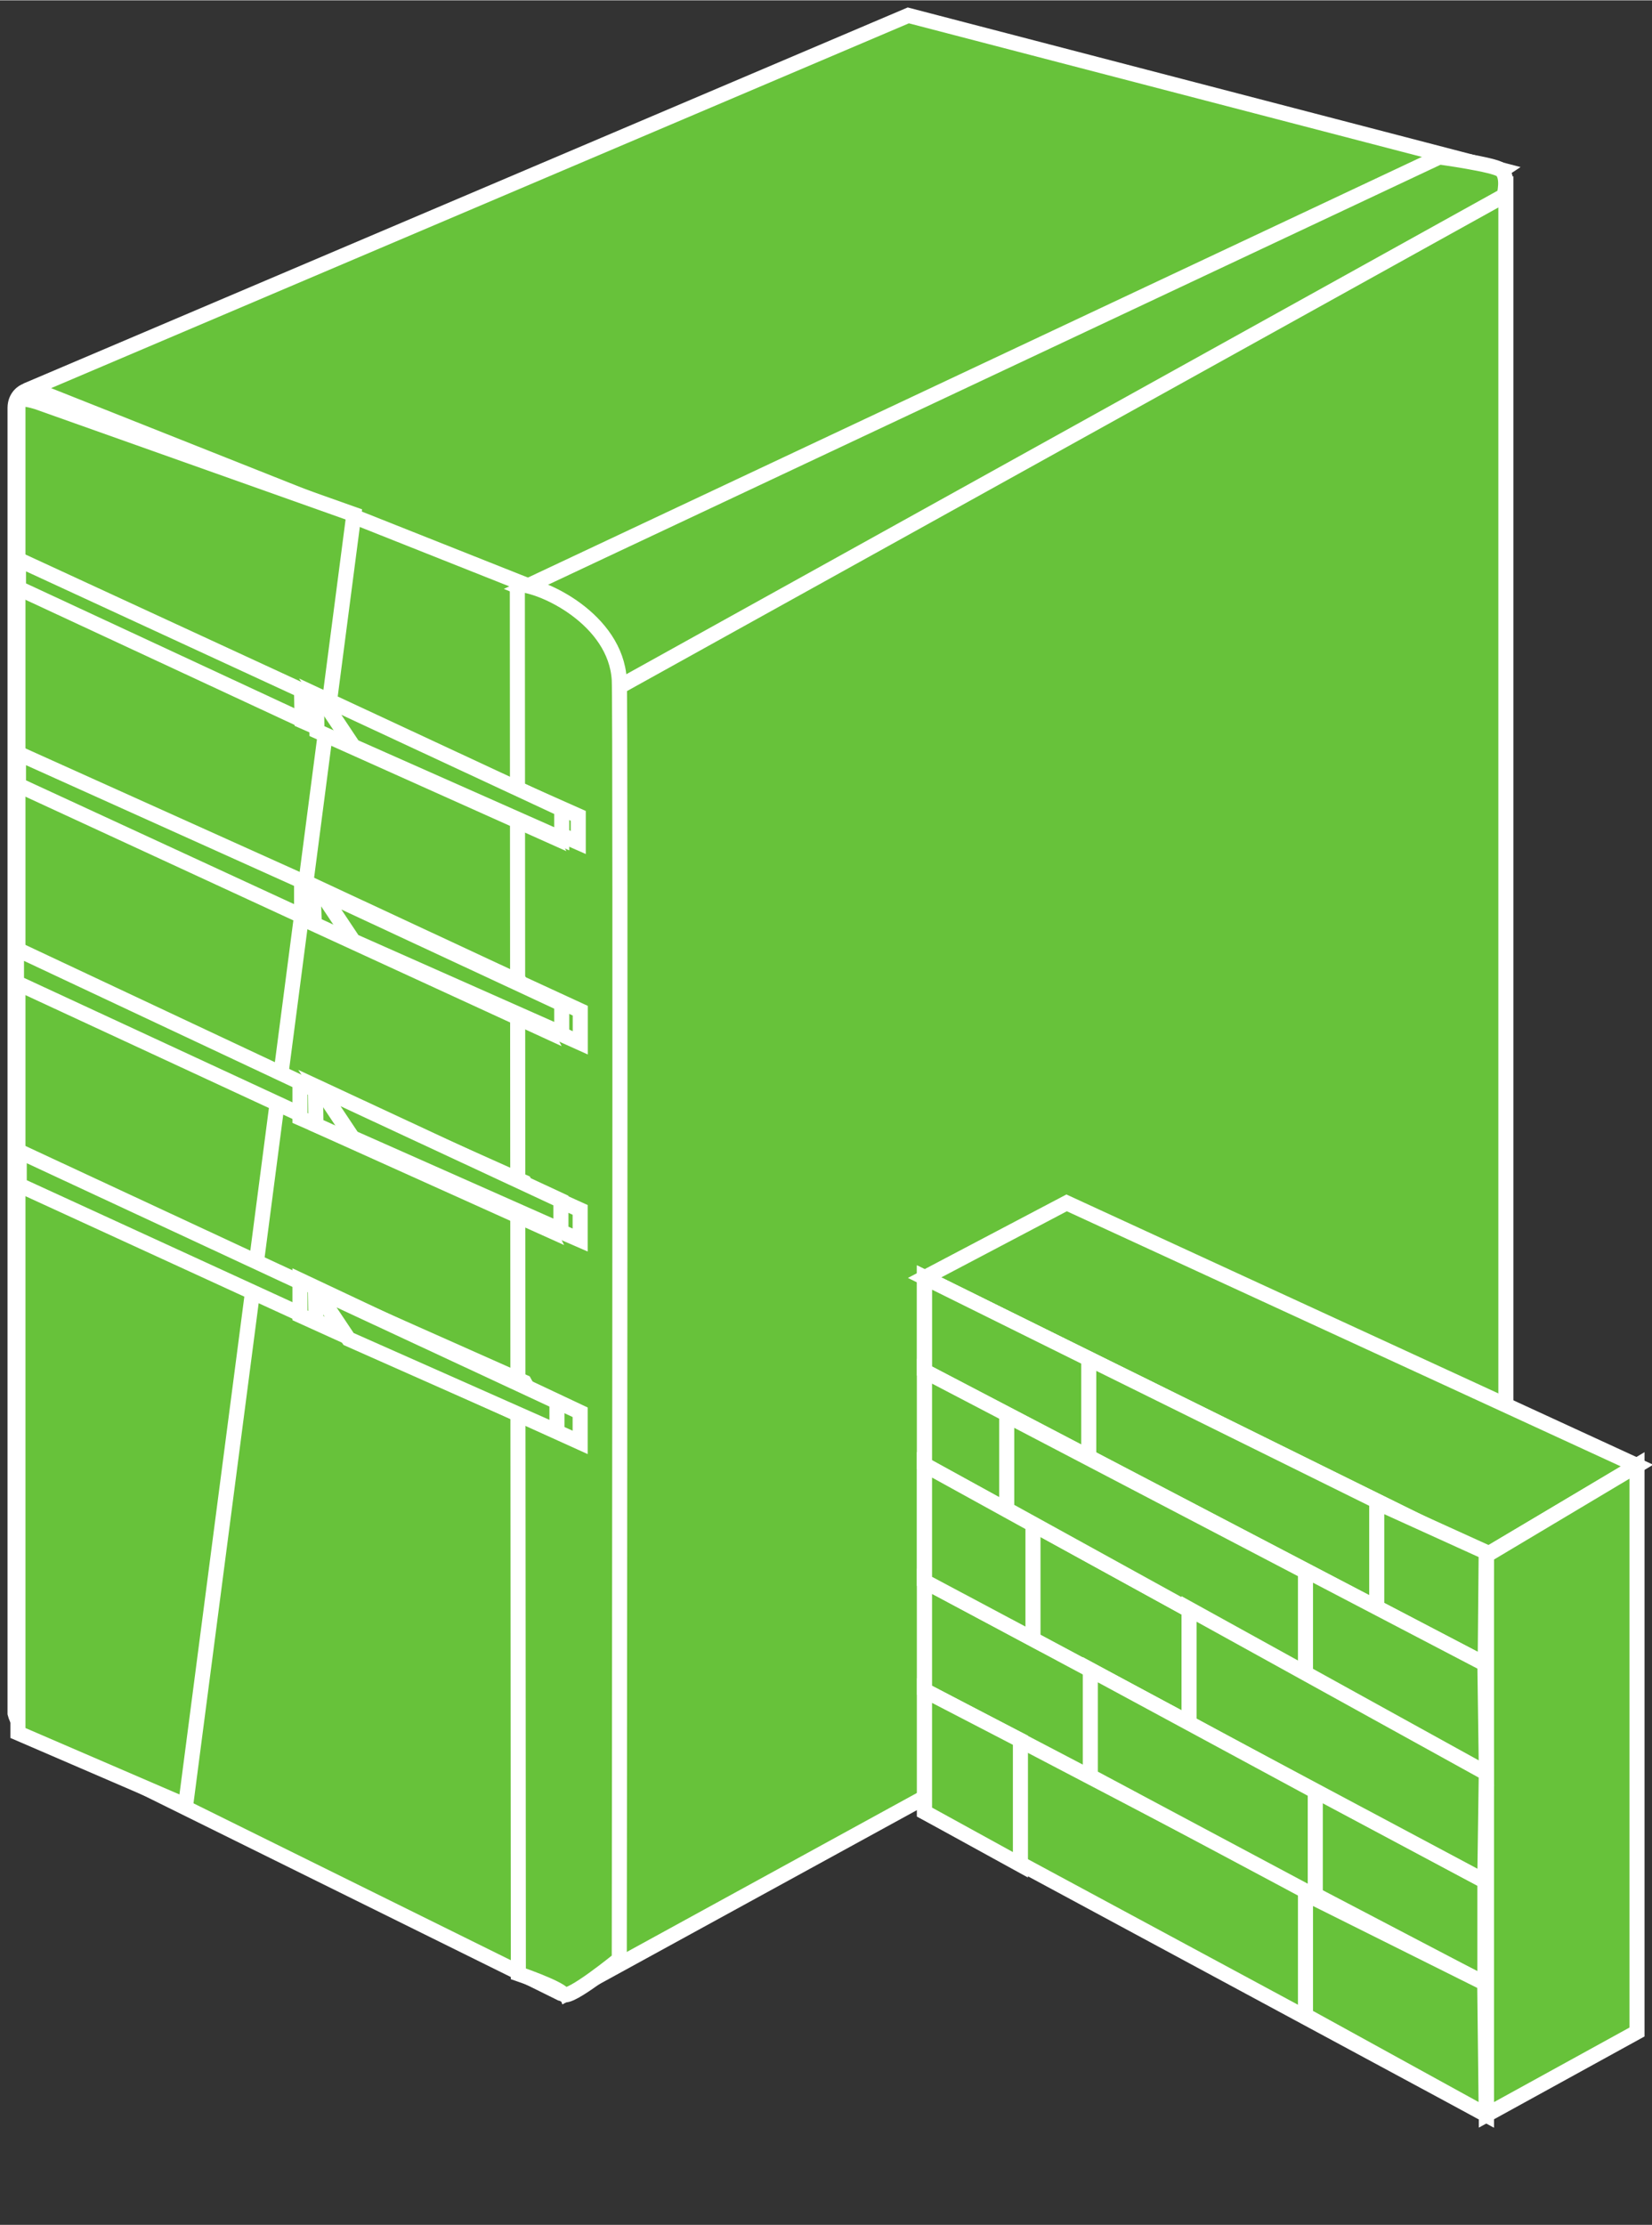 <svg height="443" xmlns="http://www.w3.org/2000/svg" width="329" xmlns:xlink="http://www.w3.org/1999/xlink" viewBox="0 0 329 442.871">
    <rect x="0" y="0" width="329" height="442.871" fill="#333333" stroke="none"/>
    <defs/>
    <g transform="translate(3.03,3)">
        <g transform="translate(-0,-0)">
            <path stroke-width="3" stroke="#ffffff" id="shape1" fill="#67c23a" transform="translate(0.76,0)" d="M0,79.9L2.1,74.4L177.1,0L295.4,30.8L115.7,149.6L0,79.9z"/>
            <path stroke-width="3" stroke="#ffffff" id="shape2" fill="#67c23a" transform="translate(63.37,30.74)" d="M46.4,363.1L233.5,260.6L233.5,3.6L49.1,87.9L0,237.4L46.4,363.1z"/>
            <path stroke-width="3" stroke="#ffffff" id="shape3" fill="#67c23a" transform="translate(-0.03,74.44)" d="M3.7,0L108.7,41.7C111,42.3,112.2,44.5,112.6,45.6L112.6,316C112.6,318.1,110.7,319.3,108.6,319.3L3.8,267.5C.9,265.9,.4,265.1,0,263.6L0,3.7C0,1.5,1.6,0,3.7,0z"/>
            <path stroke-width="3" stroke="#ffffff" id="shape4" fill="#67c23a" transform="translate(101.02,28.19)" d="M0,85.9C8,89.2,8.9,89.1,14.7,94.2C17.9,97,19.4,105.4,19.4,105.4L195.5,7.7C195.5,7.7,196.5,3.9,194.9,2.6C193.6,1.5,182.6,0,182.6,0L0,85.9z"/>
            <path stroke-width="3" stroke="#ffffff" id="shape5" fill="#67c23a" transform="translate(100,113.29)" d="M-0,0C4.9,0,19.6,6.9,20.3,19C20.6,23.1,20.3,273.7,20.3,273.7C20.3,273.7,10.4,281.8,9.2,280.7C8.1,279.3,.2,276.6,.2,276.6L-0,0z"/>
            <path stroke-width="3" stroke="#ffffff" id="shape6" fill="#67c23a" transform="translate(0.44,76.45)" d="M67,22.9L33.5,279.9L.1,265.5L.1,1C.1,1,-1,-1,3.9,.5L67,22.9z"/>
            <g transform="translate(0.25,108.34)">
                <path stroke-width="3" stroke="#ffffff" id="shape7" fill="#67c23a" transform="translate(0.4,-0)" d="M0,0L0,5.7L61.3,34.2L61.3,28.3L0,0z"/>
                <path stroke-width="3" stroke="#ffffff" id="shape8" fill="#67c23a" transform="translate(0.4,38.61)" d="M0,0L0,6.3L61.3,34.6L61.3,27.6L0,0z"/>
                <path stroke-width="3" stroke="#ffffff" id="shape9" fill="#67c23a" transform="translate(-0,77.53)" d="M0,0L0,6.7L61.7,35.3L61.7,29L0,0z"/>
                <path stroke-width="3" stroke="#ffffff" id="shape10" fill="#67c23a" transform="translate(0.55,117.82)" d="M0,0L0,6.7L60.8,34.6L60.8,28.3L0,0z"/>
                <path stroke-width="3" stroke="#ffffff" id="shape11" fill="#67c23a" transform="translate(56.78,26.52)" d="M0,0L.1,5.6L55.1,29.8L55.1,24.5L0,0z"/>
                <path stroke-width="3" stroke="#ffffff" id="shape12" fill="#67c23a" transform="translate(56.78,64.21)" d="M0,0L0,7L55.5,32L55.5,25.6L0,0z"/>
                <path stroke-width="3" stroke="#ffffff" id="shape13" fill="#67c23a" transform="translate(56.46,104.17)" d="M0,0L55.8,25.3L55.8,31.3L0,7L0,0z"/>
                <path stroke-width="3" stroke="#ffffff" id="shape14" fill="#67c23a" transform="translate(56.46,143.46)" d="M0,0L55.8,26.3L55.8,32.3L0,7L0,0z"/>
                <path stroke-width="3" stroke="#ffffff" id="shape15" fill="#67c23a" transform="translate(59.74,27.85)" d="M0,0L41.6,18.5L46.3,27L.1,6.3L0,0z"/>
                <path stroke-width="3" stroke="#ffffff" id="shape16" fill="#67c23a" transform="translate(59.02,64.88)" d="M0,0L41.2,19.2L46.2,28.8L.3,7.7L0,0z"/>
                <path stroke-width="3" stroke="#ffffff" id="shape17" fill="#67c23a" transform="translate(59.54,105.37)" d="M0,0L41.6,18.6L46.3,28L.1,7.2L0,0z"/>
                <path stroke-width="3" stroke="#ffffff" id="shape18" fill="#67c23a" transform="translate(59.54,145.27)" d="M0,0L41.6,18.5L46.3,27L.1,6.3L0,0z"/>
                <path stroke-width="3" stroke="#ffffff" id="shape19" fill="#67c23a" transform="translate(59.54,145.27)" d="M0,0L48.1,22.4L48.1,28.3L6.6,9.9L0,0z"/>
                <path stroke-width="3" stroke="#ffffff" id="shape20" fill="#67c23a" transform="translate(60.33,105.21)" d="M0,0L48.1,22.4L48.1,28.3L6.6,9.9L0,0z"/>
                <path stroke-width="3" stroke="#ffffff" id="shape21" fill="#67c23a" transform="translate(60.49,66.05)" d="M0,0L48.1,22.4L48.1,28.3L6.6,9.9L0,0z"/>
                <path stroke-width="3" stroke="#ffffff" id="shape22" fill="#67c23a" transform="translate(60.49,27.29)" d="M0,0L48.1,22.4L48.1,28.3L6.6,9.9L0,0z"/>
            </g>
        </g>
        <g transform="translate(181.09,236.41)">
            <path stroke-width="3" stroke="#ffffff" id="shape23" fill="#67c23a" transform="translate(0,-0)" d="M0,14.9L28.3,0L141.9,52.3L111.9,70.1L0,14.9z"/>
            <path stroke-width="3" stroke="#ffffff" id="shape24" fill="#67c23a" transform="translate(111.89,52.27)" d="M0,17.9L0,129.3L30,112.8L30,0L0,17.9z"/>
            <path stroke-width="3" stroke="#ffffff" id="shape25" fill="#67c23a" transform="translate(0,14.87)" d="M111.9,55.3L0,0L0,106.4L111.9,166.7L111.9,55.3z"/>
            <path stroke-width="3" stroke="#ffffff" id="shape26" fill="#67c23a" transform="translate(0,14.87)" d="M0,0L0,18.6L111.6,77L111.9,55.3L0,0z"/>
            <path stroke-width="3" stroke="#ffffff" id="shape27" fill="#67c23a" transform="translate(0.01,14.87)" d="M0,0L0,18.6L32.7,35.7L32.7,16.2L0,0z"/>
            <path stroke-width="3" stroke="#ffffff" id="shape28" fill="#67c23a" transform="translate(90.06,59.65)" d="M0,0L0,20.9L21.6,32.2L21.8,9.9L0,0z"/>
            <path stroke-width="3" stroke="#ffffff" id="shape29" fill="#67c23a" transform="translate(0,52.15)" d="M0,0L0,23.2L111.6,82.9L111.9,61.4L0,0z"/>
            <path stroke-width="3" stroke="#ffffff" id="shape30" fill="#67c23a" transform="translate(0,75.33)" d="M0,0L0,21.7L111.6,80.1L111.6,59.7L0,0z"/>
            <path stroke-width="3" stroke="#ffffff" id="shape31" fill="#67c23a" transform="translate(0,33.51)" d="M0,0L0,18.6L111.9,80.1L111.6,58.3L0,0z"/>
            <path stroke-width="3" stroke="#ffffff" id="shape32" fill="#67c23a" transform="translate(16.37,42.31)" d="M0,0L0,18.7L59.5,51.5L59.5,31.1L0,0z"/>
            <path stroke-width="3" stroke="#ffffff" id="shape33" fill="#67c23a" transform="translate(0,52.15)" d="M21.6,11.9L21.6,34.7L0,23.2L0,0L21.6,11.9z"/>
            <path stroke-width="3" stroke="#ffffff" id="shape34" fill="#67c23a" transform="translate(52.68,80.84)" d="M0,0L0,22.8L58.9,54.2L59.2,32.7L0,0z"/>
            <path stroke-width="3" stroke="#ffffff" id="shape35" fill="#67c23a" transform="translate(33.02,92.94)" d="M0,0L0,21.2L44.8,45.1L44.8,24.2L0,0z"/>
            <path stroke-width="3" stroke="#ffffff" id="shape36" fill="#67c23a" transform="translate(0,97.08)" d="M19.1,9.9L19.1,34.7L0,24.2L0,0L19.1,9.9z"/>
            <path stroke-width="3" stroke="#ffffff" id="shape37" fill="#67c23a" transform="translate(75.87,137.56)" d="M0,0L0,24.2L36,44L35.7,17.8L0,0z"/>
        </g>
    </g>
</svg>
